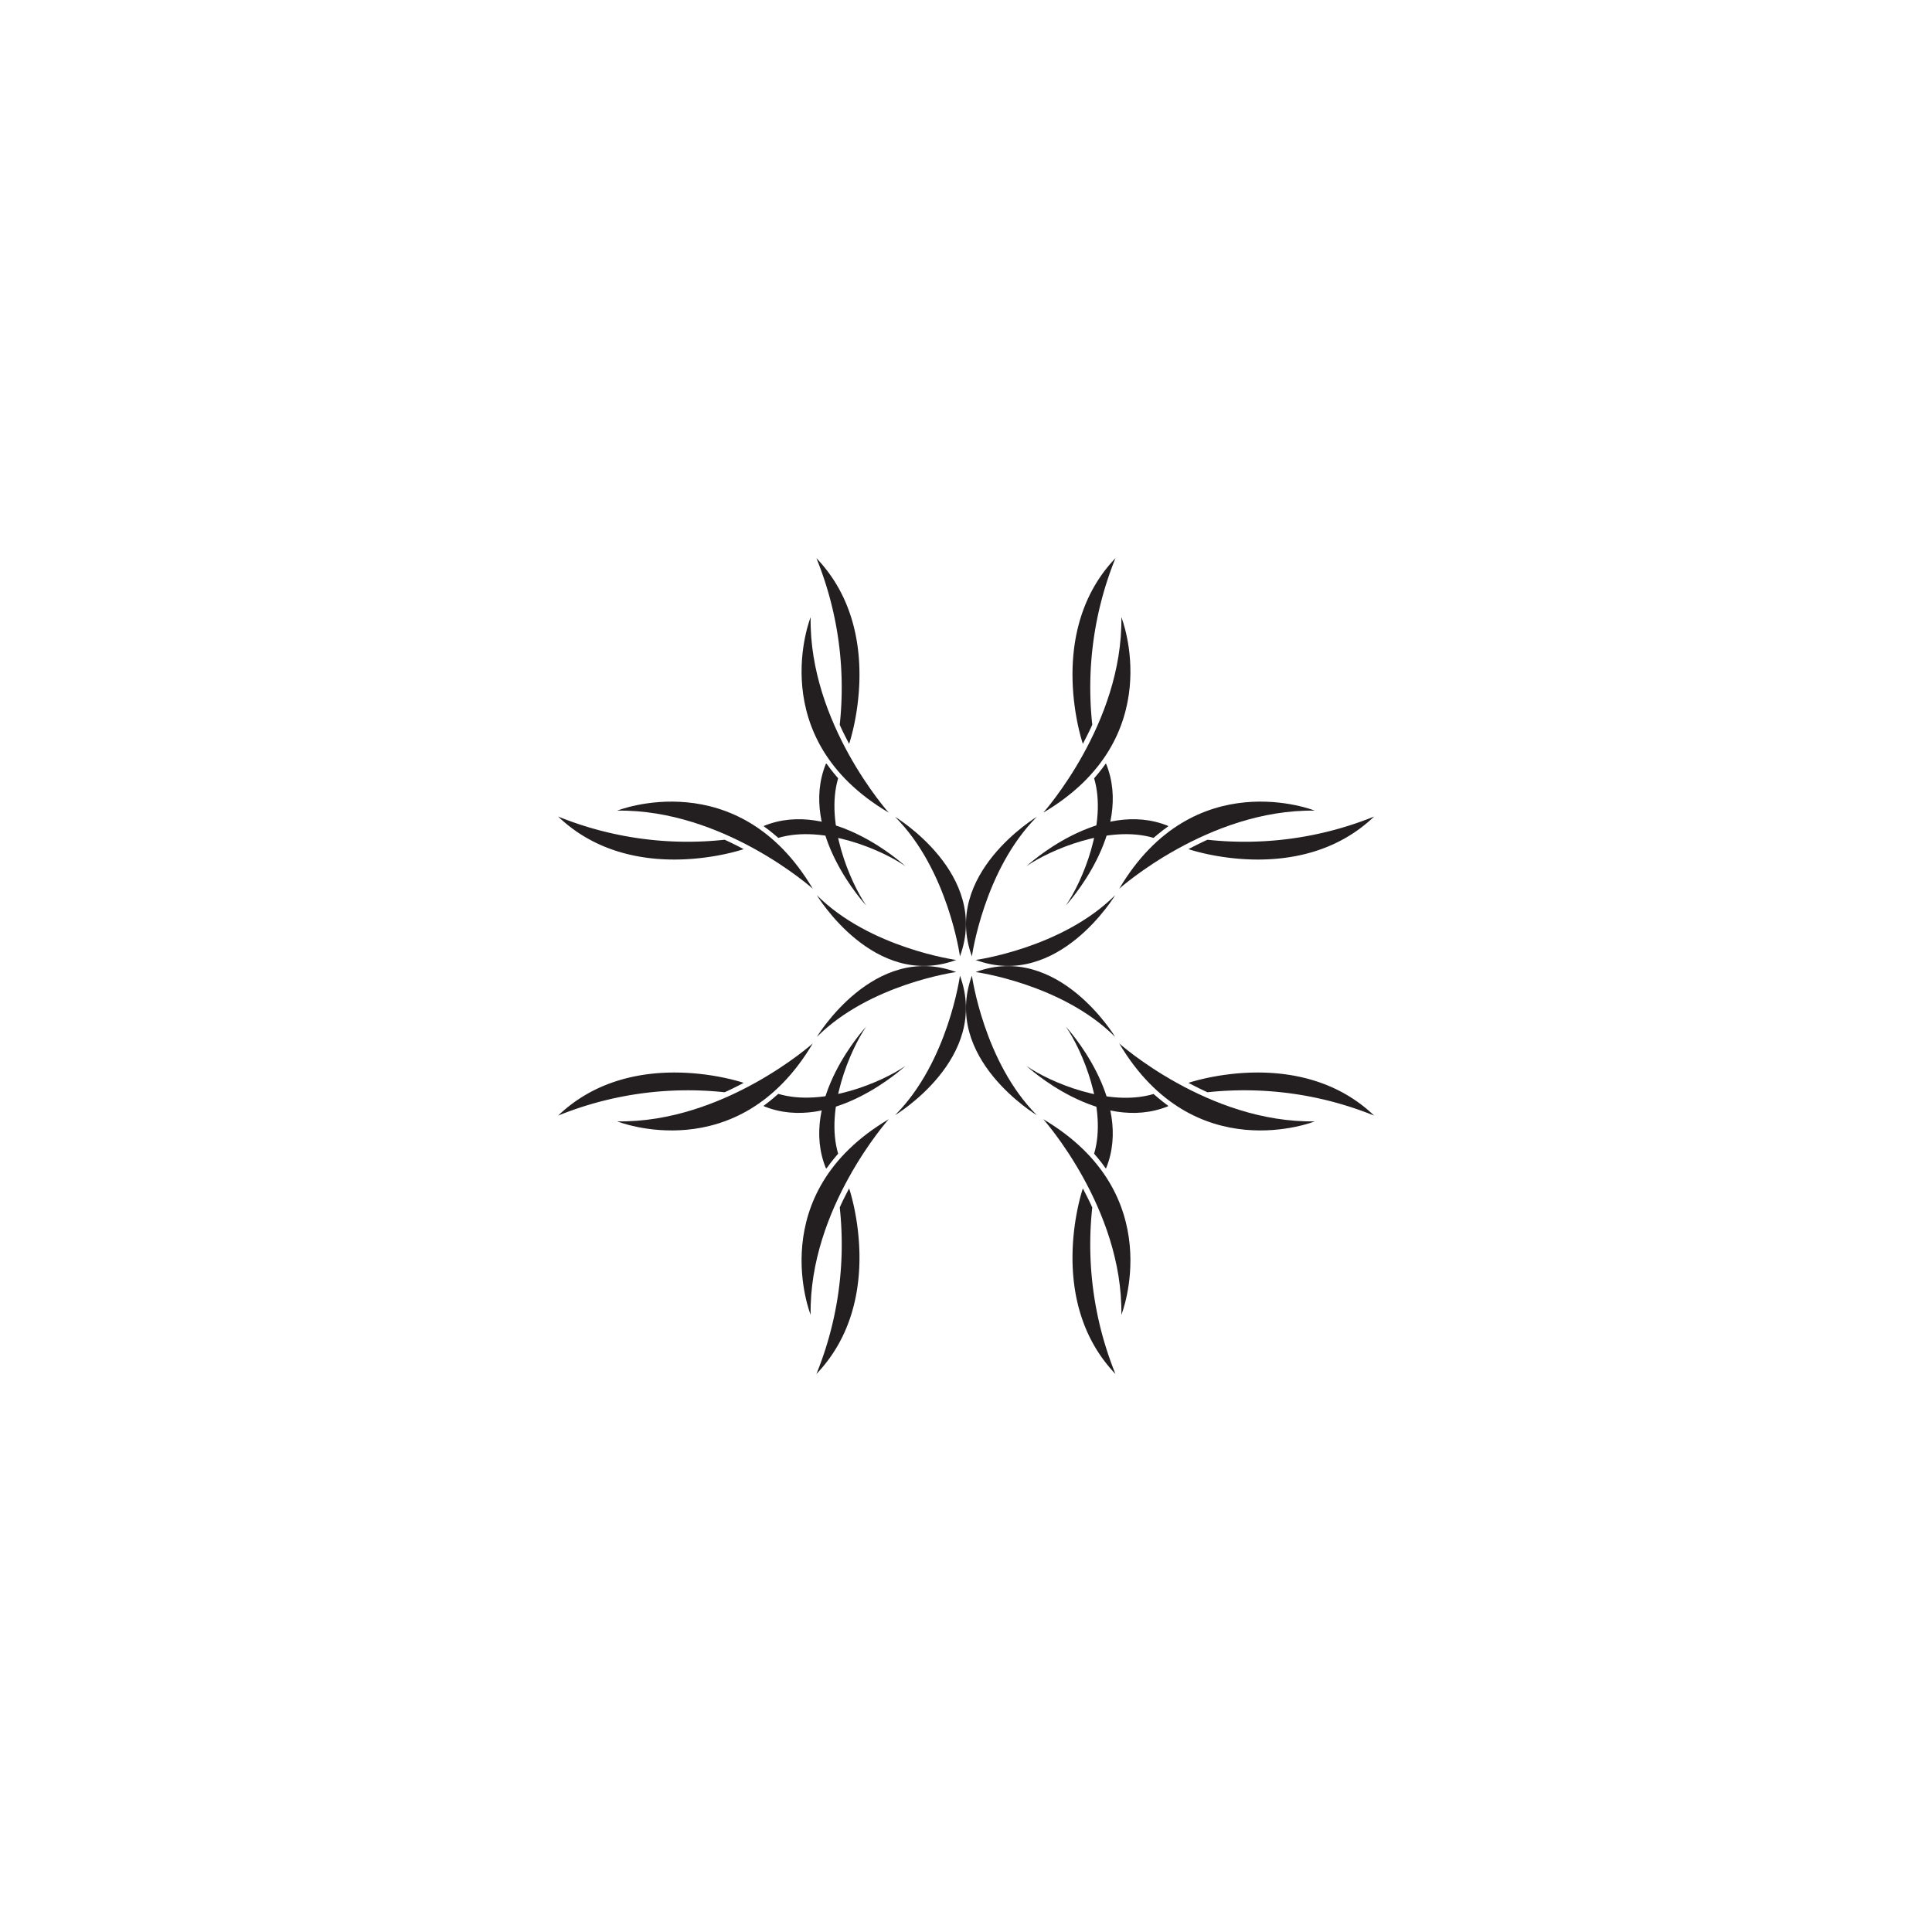 <svg id="a9155e84-461c-485b-be19-555b0dac59e6" data-name="Layer 1" xmlns="http://www.w3.org/2000/svg" viewBox="0 0 144 144"><defs><style>.f71c6238-e39e-4857-84e4-b358caf1c98c{fill:#231f20;fill-rule:evenodd;}</style></defs><path class="f71c6238-e39e-4857-84e4-b358caf1c98c" d="M90,62.59a25.71,25.71,0,0,0,12.42-1.73c-5.54,5.3-13.84,2.43-13.84,2.43s.87-.46,1.42-.7Z"/><path class="f71c6238-e39e-4857-84e4-b358caf1c98c" d="M83.12,66.72s-4.26,7.09-10.4,4.83c0,0,6.45-.88,10.4-4.83Z"/><path class="f71c6238-e39e-4857-84e4-b358caf1c98c" d="M98,60.42s-9-3.59-14.58,5.82c0,0,6.65-5.94,14.58-5.82Z"/><path class="f71c6238-e39e-4857-84e4-b358caf1c98c" d="M87.07,61.56c-5.1-2.08-10.56,3-10.56,3,1.72-1.2,6.12-3.1,9.47-2.11,0,0,.59-.51,1.09-.86Z"/><path class="f71c6238-e39e-4857-84e4-b358caf1c98c" d="M81.41,54A25.71,25.71,0,0,1,83.14,41.6c-5.29,5.54-2.43,13.84-2.43,13.84s.46-.87.7-1.42Z"/><path class="f71c6238-e39e-4857-84e4-b358caf1c98c" d="M77.28,60.88s-7.09,4.27-4.84,10.4c0,0,.89-6.44,4.84-10.4Z"/><path class="f71c6238-e39e-4857-84e4-b358caf1c98c" d="M83.58,46s3.6,9-5.82,14.57c0,0,5.94-6.64,5.82-14.57Z"/><path class="f71c6238-e39e-4857-84e4-b358caf1c98c" d="M82.44,56.92c2.08,5.11-3,10.57-3,10.57,1.2-1.72,3.1-6.12,2.11-9.48,0,0,.51-.58.86-1.09Z"/><path class="f71c6238-e39e-4857-84e4-b358caf1c98c" d="M62.59,54A25.64,25.64,0,0,0,60.85,41.6c5.3,5.54,2.44,13.84,2.44,13.84s-.47-.87-.7-1.42Z"/><path class="f71c6238-e39e-4857-84e4-b358caf1c98c" d="M66.71,60.88s7.1,4.27,4.84,10.4c0,0-.88-6.44-4.84-10.4Z"/><path class="f71c6238-e39e-4857-84e4-b358caf1c98c" d="M60.42,46s-3.6,9,5.82,14.57c0,0-5.95-6.64-5.82-14.57Z"/><path class="f71c6238-e39e-4857-84e4-b358caf1c98c" d="M61.56,56.92c-2.08,5.11,3,10.57,3,10.57-1.18-1.72-3.08-6.12-2.09-9.48,0,0-.51-.58-.86-1.09Z"/><path class="f71c6238-e39e-4857-84e4-b358caf1c98c" d="M54,62.59A25.65,25.65,0,0,1,41.6,60.86c5.54,5.3,13.83,2.43,13.83,2.43s-.87-.46-1.42-.7Z"/><path class="f71c6238-e39e-4857-84e4-b358caf1c98c" d="M60.88,66.72s4.26,7.09,10.39,4.83c0,0-6.44-.88-10.39-4.83Z"/><path class="f71c6238-e39e-4857-84e4-b358caf1c98c" d="M46,60.42s9-3.59,14.58,5.82c0,0-6.65-5.94-14.58-5.82Z"/><path class="f71c6238-e39e-4857-84e4-b358caf1c98c" d="M56.93,61.56c5.09-2.08,10.55,3,10.55,3-1.71-1.2-6.12-3.1-9.47-2.11,0,0-.58-.51-1.08-.86Z"/><path class="f71c6238-e39e-4857-84e4-b358caf1c98c" d="M54,81.41A25.72,25.72,0,0,0,41.6,83.15c5.54-5.3,13.83-2.44,13.83-2.44s-.87.46-1.42.7Z"/><path class="f71c6238-e39e-4857-84e4-b358caf1c98c" d="M60.88,77.29s4.26-7.1,10.39-4.84c0,0-6.44.88-10.39,4.84Z"/><path class="f71c6238-e39e-4857-84e4-b358caf1c98c" d="M46,83.58s9,3.6,14.58-5.81c0,0-6.65,5.94-14.58,5.81Z"/><path class="f71c6238-e39e-4857-84e4-b358caf1c98c" d="M56.93,82.45c5.09,2.08,10.55-3,10.55-3-1.71,1.19-6.12,3.08-9.47,2.08,0,0-.58.52-1.08.88Z"/><path class="f71c6238-e39e-4857-84e4-b358caf1c98c" d="M62.59,90a25.61,25.61,0,0,1-1.74,12.41c5.3-5.54,2.44-13.83,2.44-13.83s-.47.87-.7,1.42Z"/><path class="f71c6238-e39e-4857-84e4-b358caf1c98c" d="M66.71,83.12s7.1-4.25,4.84-10.4c0,0-.88,6.44-4.84,10.4Z"/><path class="f71c6238-e39e-4857-84e4-b358caf1c98c" d="M60.42,98s-3.6-9,5.82-14.58c0,0-5.95,6.65-5.82,14.58Z"/><path class="f71c6238-e39e-4857-84e4-b358caf1c98c" d="M61.56,87.08c-2.08-5.1,3-10.56,3-10.56-1.18,1.71-3.08,6.12-2.09,9.47,0,0-.51.58-.86,1.09Z"/><path class="f71c6238-e39e-4857-84e4-b358caf1c98c" d="M81.41,90a25.69,25.69,0,0,0,1.73,12.41c-5.29-5.54-2.43-13.83-2.43-13.83s.46.87.7,1.42Z"/><path class="f71c6238-e39e-4857-84e4-b358caf1c98c" d="M77.28,83.12s-7.09-4.25-4.84-10.4c0,0,.89,6.44,4.84,10.4Z"/><path class="f71c6238-e39e-4857-84e4-b358caf1c98c" d="M83.58,98s3.6-9-5.82-14.58c0,0,5.94,6.65,5.82,14.58Z"/><path class="f71c6238-e39e-4857-84e4-b358caf1c98c" d="M82.44,87.08c2.08-5.1-3-10.56-3-10.56,1.2,1.71,3.1,6.12,2.11,9.47,0,0,.51.58.86,1.09Z"/><path class="f71c6238-e39e-4857-84e4-b358caf1c98c" d="M90,81.41a25.78,25.78,0,0,1,12.42,1.74c-5.54-5.3-13.84-2.44-13.84-2.44s.87.46,1.42.7Z"/><path class="f71c6238-e39e-4857-84e4-b358caf1c98c" d="M83.12,77.29s-4.26-7.1-10.4-4.84c0,0,6.45.88,10.4,4.84Z"/><path class="f71c6238-e39e-4857-84e4-b358caf1c98c" d="M98,83.58s-9,3.6-14.58-5.81c0,0,6.65,5.94,14.58,5.81Z"/><path class="f71c6238-e39e-4857-84e4-b358caf1c98c" d="M87.07,82.45c-5.1,2.08-10.56-3-10.56-3,1.72,1.2,6.12,3.09,9.47,2.09,0,0,.59.52,1.09.88Z"/></svg>
